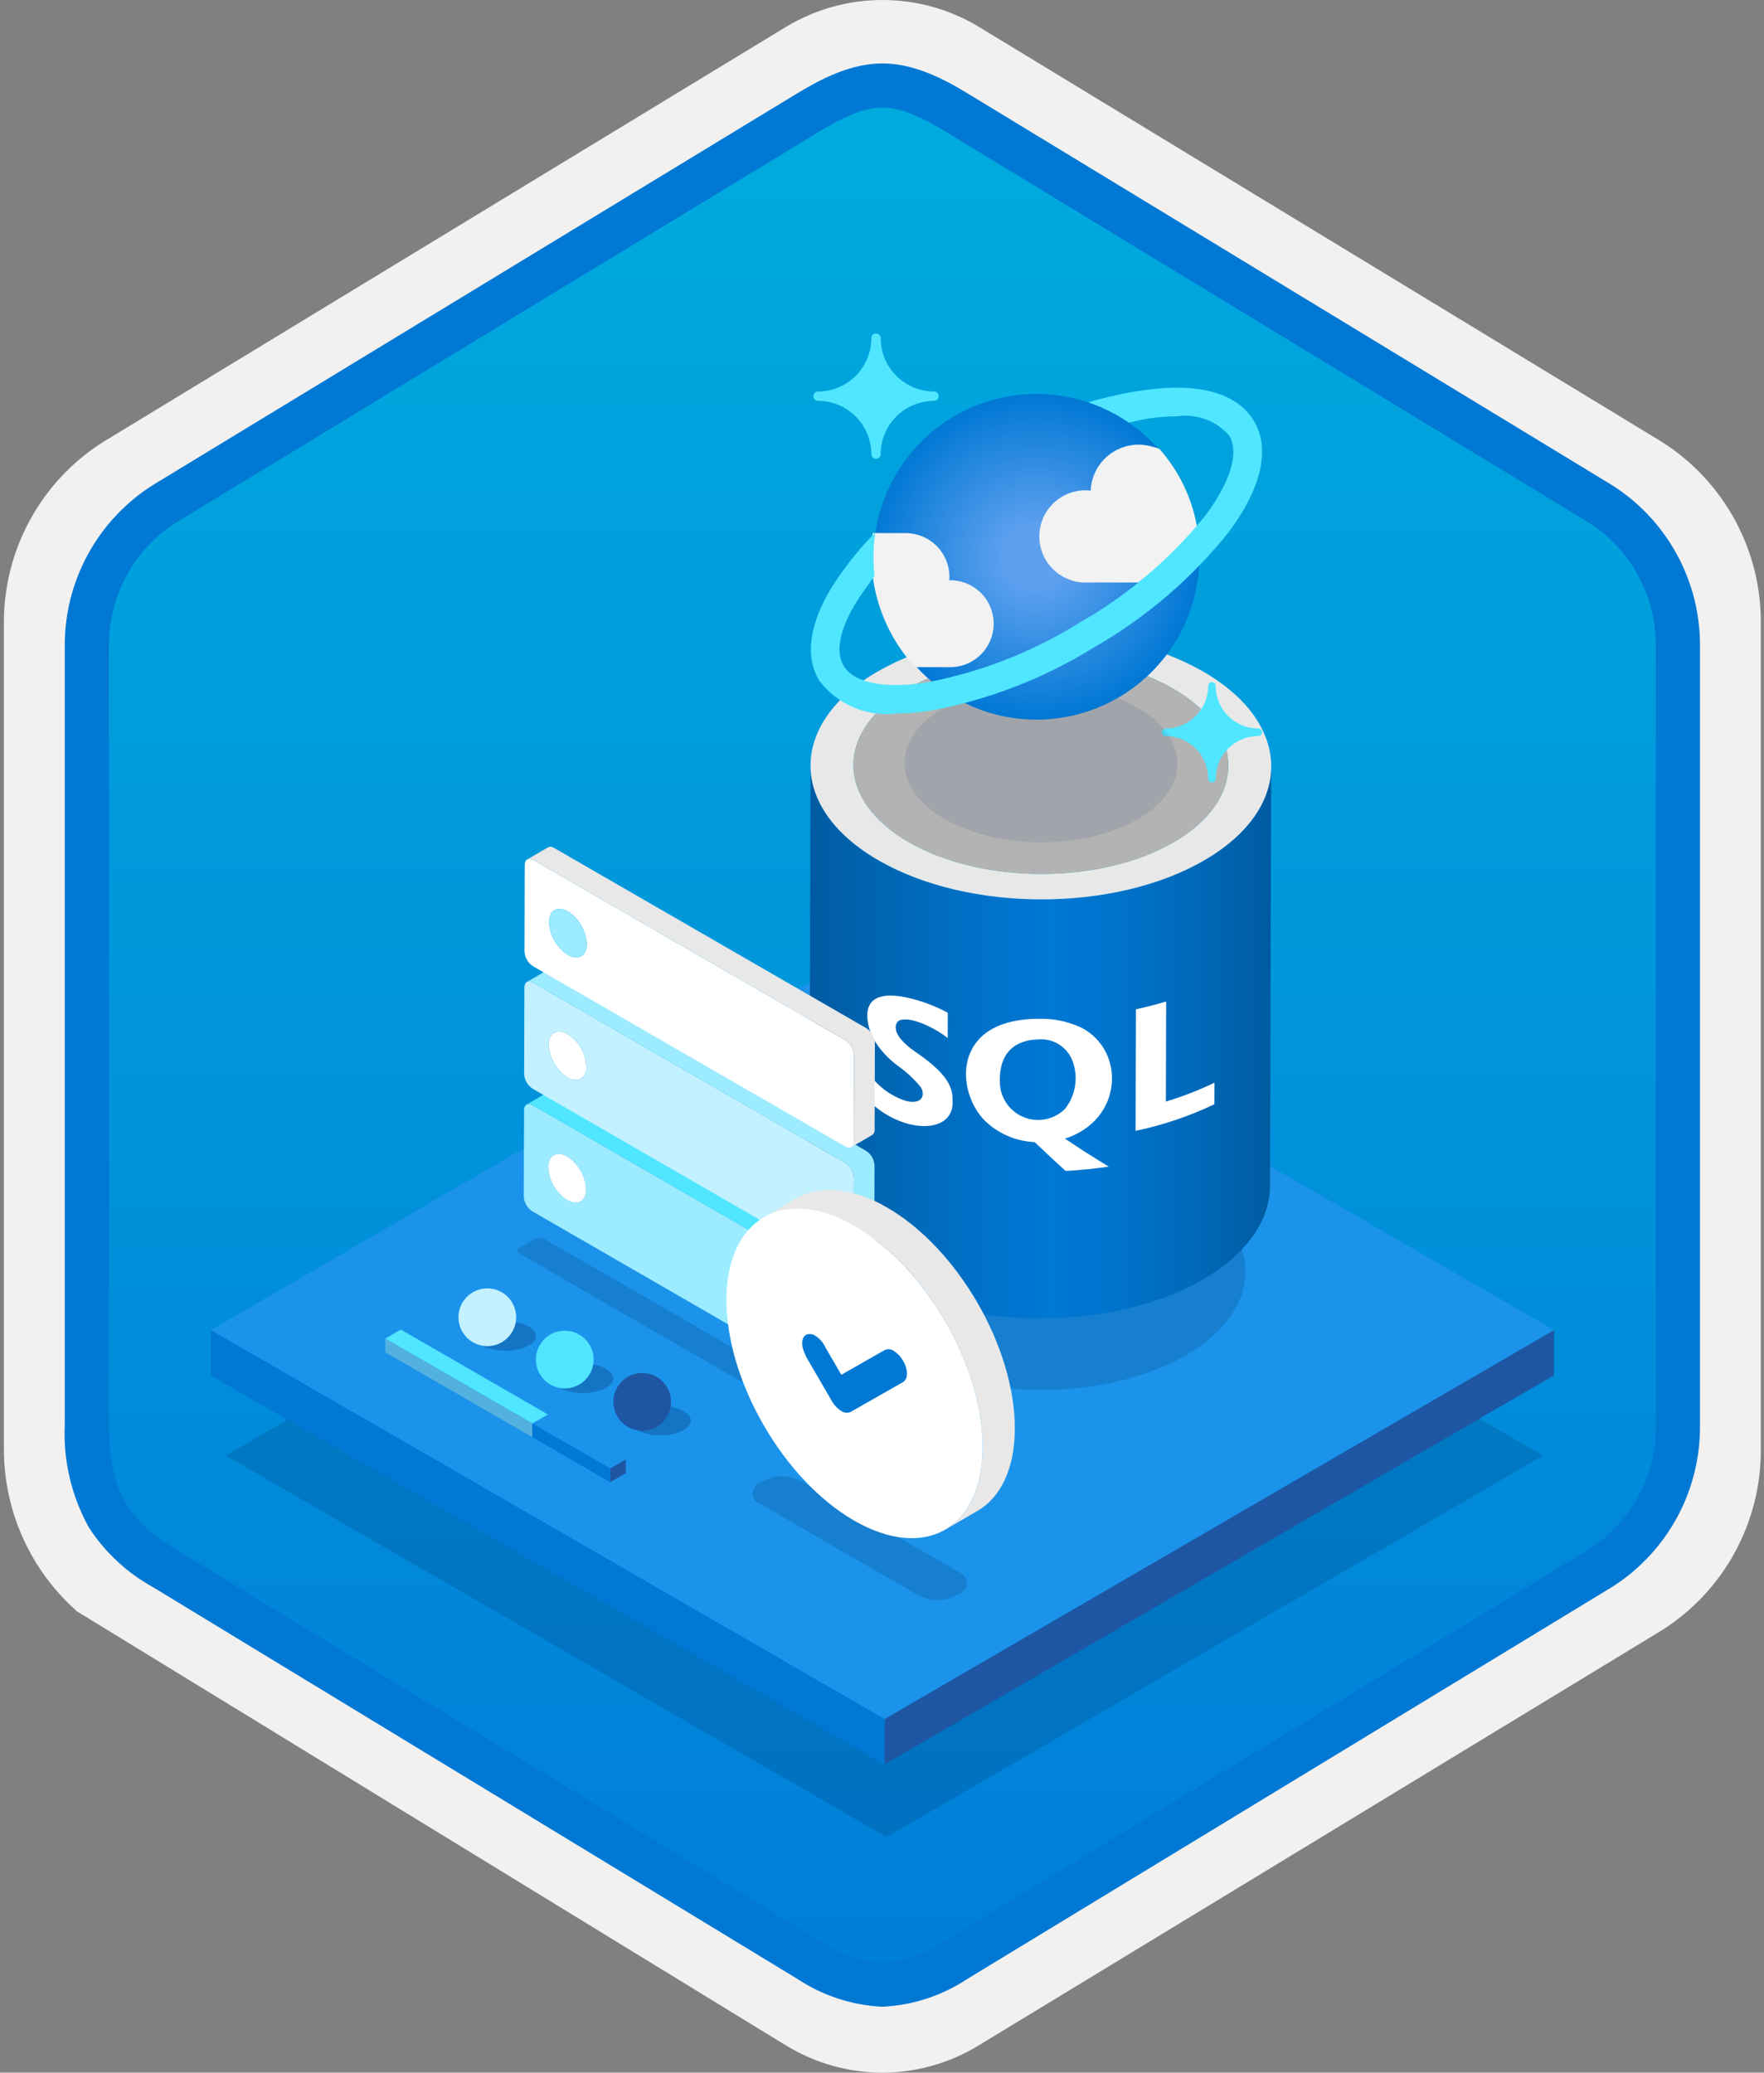 <svg width="160" height="188" viewBox="0 0 160 188" fill="none" xmlns="http://www.w3.org/2000/svg">
<rect x="0" y="0" width="160" height="188" fill="#808080" stroke="none"/>
<g clip-path="url(#clip0_370_2350)">
<path d="M80.034 187.999C83.115 187.994 86.135 187.141 88.764 185.533L150.739 147.873C153.52 146.11 155.805 143.665 157.375 140.77C158.945 137.876 159.749 134.628 159.711 131.335V56.62C159.748 53.328 158.942 50.081 157.372 47.187C155.802 44.292 153.519 41.847 150.739 40.082L88.764 2.422C86.131 0.837 83.115 -0 80.041 -0C76.968 -0 73.952 0.837 71.318 2.422L9.343 40.097C6.56 41.86 4.274 44.304 2.701 47.199C1.128 50.093 0.321 53.341 0.356 56.635V131.335C0.337 134.118 0.912 136.874 2.042 139.418C3.171 141.961 4.83 144.235 6.907 146.088V146.114L71.318 185.548C73.944 187.148 76.959 187.996 80.034 187.999V187.999ZM80.681 6.952C82.633 6.952 85.111 8.165 86.82 9.209L147.577 46.403C151.329 48.688 153.445 55.284 153.445 60.035L152.813 131.335C152.813 136.086 149.614 140.354 145.861 142.639L85.466 179.02C82.031 181.108 79.241 181.108 75.806 179.02L14.598 142.548C10.846 140.264 7.828 136.071 7.828 131.335V57.688C7.86 55.322 8.469 53.001 9.602 50.924C10.735 48.848 12.357 47.079 14.328 45.771L74.904 9.209C76.613 8.165 78.73 6.952 80.681 6.952Z" fill="#F2F1F0"/>
<path fill-rule="evenodd" clip-rule="evenodd" d="M87.932 10.532C85.561 9.059 82.826 8.278 80.034 8.278C77.243 8.278 74.507 9.059 72.136 10.532L16.001 44.864C13.475 46.475 11.403 48.706 9.981 51.343C8.559 53.981 7.834 56.938 7.876 59.934V128.037C7.836 131.033 8.561 133.989 9.983 136.626C11.405 139.263 13.476 141.494 16.001 143.107L72.136 177.438C74.507 178.912 77.242 179.693 80.034 179.693C82.826 179.693 85.561 178.912 87.932 177.438L144.066 143.107C146.591 141.494 148.663 139.264 150.085 136.626C151.507 133.989 152.232 131.033 152.192 128.037V59.934C152.231 56.938 151.504 53.983 150.083 51.346C148.661 48.709 146.59 46.478 144.066 44.864L87.932 10.532Z" fill="url(#paint0_linear_370_2350)"/>
<path fill-rule="evenodd" clip-rule="evenodd" d="M80.034 9.754C81.717 9.754 83.6 10.62 85.667 11.878L144.132 47.42C146.024 48.633 147.573 50.31 148.634 52.291C149.695 54.272 150.231 56.492 150.192 58.739V129.217C150.231 131.464 149.695 133.683 148.634 135.664C147.573 137.645 146.024 139.322 144.132 140.535L85.668 176.077L85.667 176.078C83.996 177.217 82.052 177.888 80.034 178.021C78.017 177.888 76.072 177.217 74.401 176.078L74.4 176.077L15.938 140.537L15.936 140.536C14.148 139.572 12.623 138.185 11.494 136.496C10.517 134.893 9.876 132.678 9.876 129.217V58.739C9.837 56.492 10.374 54.273 11.434 52.291C12.495 50.31 14.044 48.634 15.935 47.42L74.392 11.883L74.396 11.881C76.48 10.628 78.34 9.754 80.034 9.754ZM87.746 8.461L146.21 44.002C148.689 45.572 150.724 47.751 152.121 50.331C153.518 52.91 154.231 55.805 154.192 58.739V129.217C154.231 132.151 153.518 135.045 152.121 137.625C150.724 140.205 148.689 142.384 146.21 143.954L87.746 179.495C85.451 181.02 82.786 181.893 80.034 182.021C77.282 181.893 74.617 181.02 72.322 179.495H72.322L13.858 143.953L13.855 143.952C11.52 142.659 9.537 140.814 8.079 138.578C6.484 135.725 5.721 132.482 5.876 129.217V58.739C5.837 55.805 6.55 52.91 7.947 50.331C9.345 47.751 11.38 45.572 13.858 44.002L72.322 8.46L72.331 8.455C74.421 7.198 77.129 5.754 80.034 5.754C82.92 5.754 85.637 7.177 87.746 8.461V8.461Z" fill="#0078D4"/>
<path opacity="0.2" d="M139.966 132.026L80.416 166.633L20.477 132.027L80.027 97.419L139.966 132.026Z" fill="#003067"/>
<path d="M140.957 120.649L80.234 155.937L19.123 120.654L79.845 85.365L140.957 120.649Z" fill="#1B93EB"/>
<path d="M140.957 120.649L140.945 124.755L80.223 160.043L80.234 155.937L140.957 120.649Z" fill="#1F56A3"/>
<path d="M80.234 155.937L80.223 160.043L19.111 124.76L19.123 120.654L80.234 155.937Z" fill="#0078D4"/>
<path opacity="0.2" d="M107.49 107.722C100.221 103.525 88.472 103.525 81.251 107.722C74.024 111.921 74.063 118.727 81.331 122.924C88.6 127.12 100.349 127.12 107.575 122.921C114.797 118.724 114.759 111.918 107.49 107.722Z" fill="#003067"/>
<path d="M115.304 69.536L115.196 107.546C115.188 110.623 113.165 113.696 109.126 116.043C100.989 120.772 87.76 120.772 79.576 116.046C75.458 113.669 73.401 110.548 73.41 107.431L73.518 69.421C73.509 72.538 75.566 75.659 79.684 78.036C87.868 82.761 101.097 82.761 109.234 78.033C113.273 75.685 115.295 72.613 115.304 69.536Z" fill="url(#paint1_linear_370_2350)"/>
<path d="M109.138 60.919C100.953 56.194 87.724 56.194 79.593 60.92C71.456 65.648 71.499 73.311 79.684 78.036C87.868 82.761 101.097 82.761 109.234 78.033C117.365 73.308 117.322 65.645 109.138 60.919ZM106.473 76.383C99.852 80.23 89.087 80.23 82.427 76.385C75.767 72.54 75.732 66.305 82.353 62.457C88.969 58.612 99.735 58.612 106.394 62.457C113.054 66.302 113.089 72.537 106.473 76.383Z" fill="#E8E8E8"/>
<path d="M106.395 62.457C113.054 66.302 113.09 72.537 106.473 76.383C99.852 80.23 89.087 80.23 82.427 76.385C75.767 72.54 75.732 66.305 82.353 62.457C88.969 58.612 99.735 58.612 106.395 62.457Z" fill="#B3B3B3"/>
<path d="M94.181 92.413C86.298 92.443 86.689 98.973 89.305 101.63C90.526 102.822 92.144 103.522 93.849 103.594C95.704 105.352 95.704 105.352 96.655 106.209C97.971 106.14 99.278 106.01 100.565 105.818C98.73 104.69 98.348 104.455 96.596 103.279C101.865 101.585 102.105 95.334 98.132 93.239C96.9 92.65 95.545 92.367 94.181 92.413L94.181 92.413ZM105.773 90.842C104.879 91.112 103.965 91.347 103.03 91.548L102.998 102.575C105.471 102.058 107.872 101.248 110.152 100.16L110.157 98.207C108.735 98.893 107.26 99.464 105.747 99.916L105.773 90.842L105.773 90.842ZM94.2 94.282C94.865 94.228 95.528 94.395 96.088 94.757C96.649 95.118 97.074 95.654 97.299 96.282C97.556 96.998 97.628 97.768 97.506 98.52C97.385 99.272 97.074 99.98 96.604 100.579C96.118 101.06 95.501 101.388 94.83 101.52C94.159 101.653 93.463 101.584 92.831 101.322C92.199 101.06 91.659 100.618 91.277 100.05C90.896 99.482 90.691 98.814 90.689 98.13C90.609 94.82 92.855 94.299 94.2 94.282V94.282ZM83.247 90.736C76.599 88.78 79.134 94.071 79.162 94.125C79.756 95.162 80.568 96.058 81.541 96.752C82.287 97.288 82.959 97.922 83.537 98.636C84.04 99.618 83.319 100.209 82.083 99.831C80.769 99.388 79.632 98.536 78.838 97.4L78.831 99.883C81.872 102.837 86.404 102.91 86.406 100.005C86.407 98.981 86.408 97.706 83.097 95.456C80.515 93.701 81.296 92.685 81.547 92.571C82.537 92.122 84.786 93.223 85.962 94.156L85.968 91.86C85.101 91.395 84.19 91.018 83.247 90.736" fill="white"/>
<path d="M79.456 41.62C79.401 41.62 79.346 41.61 79.295 41.589C79.244 41.568 79.197 41.537 79.158 41.498C79.118 41.459 79.087 41.413 79.066 41.362C79.044 41.311 79.033 41.256 79.033 41.201V41.196C79.031 39.914 78.521 38.685 77.614 37.778C76.707 36.872 75.478 36.362 74.196 36.36C74.084 36.36 73.977 36.315 73.897 36.236C73.818 36.157 73.773 36.05 73.773 35.938V35.938C73.773 35.826 73.817 35.718 73.897 35.639C73.976 35.559 74.084 35.515 74.196 35.515C75.479 35.513 76.708 35.002 77.615 34.095C78.522 33.188 79.031 31.958 79.033 30.676C79.032 30.564 79.076 30.457 79.154 30.377C79.233 30.298 79.34 30.253 79.452 30.252H79.457C79.512 30.252 79.567 30.262 79.618 30.283C79.669 30.304 79.716 30.335 79.755 30.374C79.794 30.413 79.826 30.459 79.847 30.51C79.869 30.561 79.88 30.616 79.88 30.671V30.676C79.882 31.958 80.392 33.187 81.299 34.094C82.205 35 83.434 35.51 84.717 35.512C84.772 35.512 84.827 35.523 84.878 35.544C84.929 35.564 84.976 35.595 85.015 35.634C85.055 35.673 85.086 35.719 85.107 35.77C85.129 35.821 85.14 35.876 85.14 35.931V35.936C85.141 35.991 85.13 36.046 85.109 36.097C85.088 36.149 85.058 36.195 85.019 36.235C84.98 36.274 84.933 36.305 84.882 36.327C84.832 36.348 84.777 36.359 84.721 36.36H84.717C83.434 36.361 82.205 36.871 81.298 37.778C80.391 38.684 79.881 39.914 79.88 41.196C79.879 41.308 79.835 41.416 79.755 41.495C79.676 41.574 79.569 41.619 79.456 41.62V41.62Z" fill="#50E6FF"/>
<path d="M109.927 70.966C109.837 70.966 109.75 70.93 109.687 70.867C109.623 70.803 109.587 70.716 109.587 70.626V70.626C109.586 69.601 109.178 68.618 108.453 67.892C107.728 67.167 106.744 66.759 105.719 66.758C105.629 66.758 105.543 66.722 105.479 66.659C105.416 66.596 105.38 66.51 105.379 66.421V66.421C105.379 66.331 105.415 66.244 105.479 66.181C105.542 66.117 105.629 66.081 105.719 66.081C106.744 66.081 107.728 65.673 108.453 64.948C109.179 64.222 109.587 63.239 109.587 62.213C109.587 62.123 109.623 62.036 109.687 61.973C109.75 61.909 109.837 61.873 109.927 61.873C110.017 61.873 110.103 61.909 110.167 61.973C110.23 62.036 110.266 62.123 110.266 62.213V62.213C110.267 63.239 110.675 64.222 111.4 64.948C112.125 65.673 113.109 66.081 114.135 66.081C114.225 66.082 114.31 66.118 114.374 66.181C114.437 66.245 114.473 66.331 114.473 66.42C114.473 66.51 114.438 66.596 114.375 66.66C114.312 66.724 114.226 66.76 114.136 66.76H114.135C113.109 66.761 112.126 67.169 111.401 67.895C110.675 68.62 110.267 69.603 110.266 70.629C110.266 70.719 110.229 70.804 110.166 70.867C110.102 70.93 110.016 70.966 109.927 70.966V70.966Z" fill="#50E6FF"/>
<path opacity="0.1" d="M103.155 64.168C108.005 66.968 108.031 71.508 103.212 74.309C98.394 77.109 90.554 77.109 85.704 74.309C80.847 71.504 80.822 66.964 85.64 64.163C90.459 61.363 98.298 61.363 103.155 64.168Z" fill="#003067"/>
<path d="M108.381 47.07C109.06 49.912 108.881 52.892 107.867 55.632C106.852 58.373 105.048 60.751 102.682 62.465C100.316 64.18 97.495 65.155 94.575 65.267C91.655 65.378 88.768 64.621 86.278 63.092C83.788 61.562 81.808 59.329 80.588 56.674C79.367 54.019 78.962 51.062 79.422 48.176C79.882 45.29 81.188 42.606 83.174 40.462C85.159 38.319 87.736 36.812 90.578 36.133H90.579C94.39 35.223 98.406 35.864 101.745 37.915C105.084 39.966 107.471 43.259 108.381 47.07V47.07Z" fill="url(#paint2_radial_370_2350)"/>
<path d="M86.089 60.515C87.133 60.542 88.146 60.152 88.903 59.432C89.661 58.712 90.102 57.721 90.13 56.677C90.157 55.632 89.769 54.619 89.049 53.861C88.331 53.102 87.34 52.66 86.295 52.632C86.23 52.63 86.166 52.63 86.101 52.631C86.112 52.519 86.118 52.407 86.118 52.294C86.108 51.242 85.682 50.237 84.932 49.499C84.183 48.76 83.171 48.349 82.119 48.356H79.163C78.874 50.54 79.067 52.761 79.731 54.862C80.394 56.964 81.511 58.893 83.002 60.516L86.089 60.515Z" fill="#F2F2F2"/>
<path d="M108.564 47.756C108.567 47.72 108.561 47.684 108.547 47.65C108.071 45.074 106.901 42.677 105.162 40.717C104.937 40.626 104.704 40.553 104.467 40.5C103.834 40.32 103.169 40.285 102.521 40.399C101.873 40.513 101.259 40.773 100.726 41.158C100.193 41.544 99.755 42.045 99.443 42.624C99.132 43.204 98.957 43.847 98.93 44.504C98.77 44.485 98.609 44.475 98.448 44.473C97.462 44.472 96.508 44.821 95.754 45.456C95 46.092 94.494 46.973 94.327 47.945C94.16 48.916 94.341 49.916 94.839 50.767C95.337 51.618 96.12 52.265 97.049 52.595C97.464 52.758 97.906 52.839 98.352 52.836H103.239C105.201 51.35 106.988 49.646 108.564 47.756V47.756Z" fill="#F2F2F2"/>
<path d="M113.73 38.168C112.216 35.647 108.675 34.665 103.728 35.402C102.033 35.642 100.357 36.005 98.716 36.49C100.018 36.939 101.255 37.56 102.394 38.336C102.974 38.209 103.557 38.057 104.115 37.973C104.994 37.836 105.881 37.764 106.771 37.758C107.64 37.633 108.527 37.727 109.35 38.032C110.174 38.337 110.908 38.843 111.487 39.504V39.504C112.409 41.04 111.631 43.666 109.354 46.726C106.189 50.665 102.31 53.974 97.921 56.478C93.63 59.156 88.874 61.004 83.9 61.924C80.135 62.487 77.444 61.924 76.522 60.393C75.6 58.862 76.377 56.228 78.655 53.182C78.936 52.804 79.006 52.619 79.326 52.239C79.176 50.934 79.197 49.614 79.389 48.315C78.365 49.341 77.424 50.445 76.572 51.618C73.59 55.607 72.781 59.194 74.293 61.714C75.091 62.783 76.156 63.623 77.382 64.15C78.607 64.678 79.949 64.875 81.274 64.721C82.282 64.716 83.289 64.635 84.286 64.48C89.595 63.511 94.674 61.551 99.257 58.703C103.938 56.024 108.072 52.486 111.441 48.274C114.433 44.275 115.242 40.691 113.73 38.168Z" fill="#50E6FF"/>
<path d="M76.637 116.599C76.861 116.745 77.048 116.942 77.182 117.174C77.316 117.406 77.393 117.666 77.407 117.933L77.385 125.789C77.383 126.28 77.036 126.472 76.609 126.226L48.282 109.871C48.057 109.726 47.87 109.53 47.736 109.299C47.602 109.068 47.525 108.808 47.511 108.541L47.533 100.686C47.535 100.195 47.882 99.997 48.309 100.244L76.637 116.599ZM51.441 108.849C52.389 109.397 53.16 108.957 53.163 107.868C53.131 107.275 52.959 106.698 52.662 106.183C52.365 105.669 51.95 105.233 51.452 104.909C50.504 104.362 49.737 104.804 49.734 105.888C49.765 106.481 49.935 107.059 50.232 107.574C50.529 108.088 50.943 108.525 51.441 108.849" fill="#9CEBFF"/>
<path d="M51.452 104.909C51.95 105.233 52.365 105.669 52.662 106.183C52.959 106.698 53.131 107.275 53.163 107.868C53.16 108.957 52.389 109.397 51.441 108.849C50.943 108.525 50.529 108.088 50.232 107.574C49.935 107.059 49.765 106.481 49.734 105.888C49.737 104.804 50.504 104.362 51.452 104.909Z" fill="white"/>
<path d="M78.522 115.503L50.194 99.148C50.116 99.091 50.023 99.056 49.927 99.046C49.83 99.037 49.733 99.053 49.644 99.094L47.759 100.19C47.847 100.149 47.944 100.132 48.041 100.142C48.138 100.151 48.23 100.187 48.309 100.244L76.637 116.599C76.861 116.745 77.048 116.942 77.182 117.174C77.316 117.406 77.393 117.666 77.407 117.933L77.385 125.789C77.394 125.883 77.379 125.979 77.34 126.065C77.3 126.152 77.239 126.226 77.162 126.281L79.047 125.185C79.124 125.13 79.186 125.056 79.225 124.969C79.264 124.883 79.28 124.788 79.27 124.693L79.293 116.838C79.279 116.57 79.201 116.31 79.068 116.078C78.934 115.846 78.747 115.649 78.522 115.503V115.503Z" fill="#50E6FF"/>
<path d="M51.484 93.791C51.982 94.114 52.396 94.551 52.694 95.065C52.991 95.579 53.163 96.156 53.195 96.749C53.191 97.839 52.42 98.278 51.472 97.731C50.974 97.407 50.56 96.97 50.264 96.455C49.967 95.941 49.796 95.363 49.766 94.77C49.769 93.685 50.536 93.243 51.484 93.791Z" fill="white"/>
<path d="M76.668 105.48C76.893 105.626 77.08 105.823 77.213 106.055C77.347 106.287 77.424 106.547 77.439 106.815L77.416 114.67C77.415 115.161 77.068 115.354 76.641 115.107L48.313 98.752C48.089 98.607 47.902 98.411 47.768 98.18C47.634 97.949 47.557 97.689 47.543 97.423L47.565 89.567C47.566 89.076 47.913 88.879 48.34 89.125L76.668 105.48ZM51.472 97.731C52.42 98.278 53.191 97.838 53.195 96.749C53.163 96.156 52.991 95.579 52.694 95.065C52.396 94.551 51.982 94.114 51.484 93.791C50.536 93.243 49.769 93.685 49.766 94.77C49.796 95.363 49.967 95.941 50.263 96.455C50.56 96.97 50.974 97.407 51.472 97.731" fill="#C3F1FF"/>
<path d="M78.554 104.385L50.226 88.029C50.147 87.972 50.055 87.937 49.958 87.928C49.861 87.918 49.764 87.935 49.676 87.976L47.79 89.071C47.879 89.031 47.976 89.014 48.073 89.023C48.169 89.033 48.262 89.068 48.34 89.125L76.668 105.48C76.893 105.626 77.08 105.823 77.214 106.055C77.347 106.287 77.425 106.547 77.439 106.815L77.416 114.67C77.426 114.765 77.41 114.86 77.371 114.947C77.332 115.033 77.27 115.108 77.193 115.163L79.079 114.067C79.156 114.012 79.217 113.937 79.257 113.851C79.296 113.764 79.311 113.669 79.302 113.575L79.324 105.719C79.31 105.452 79.233 105.191 79.099 104.959C78.965 104.728 78.778 104.531 78.554 104.385Z" fill="#9CEBFF"/>
<path d="M76.7 94.362C76.924 94.508 77.111 94.705 77.245 94.937C77.379 95.168 77.456 95.429 77.47 95.696L77.448 103.552C77.447 104.042 77.1 104.24 76.672 103.994L48.345 87.639C48.12 87.493 47.933 87.296 47.799 87.064C47.665 86.832 47.588 86.572 47.574 86.304L47.596 78.449C47.598 77.958 47.945 77.76 48.372 78.007L76.7 94.362ZM51.504 86.612C52.452 87.159 53.223 86.72 53.226 85.631C53.194 85.038 53.023 84.46 52.725 83.946C52.428 83.432 52.013 82.996 51.515 82.672C50.567 82.125 49.8 82.567 49.797 83.651C49.828 84.244 49.998 84.822 50.295 85.337C50.592 85.851 51.006 86.288 51.504 86.612" fill="white"/>
<path d="M51.515 82.672C52.013 82.996 52.428 83.432 52.725 83.946C53.023 84.46 53.194 85.038 53.226 85.631C53.223 86.72 52.452 87.159 51.504 86.612C51.006 86.288 50.592 85.851 50.295 85.337C49.998 84.822 49.828 84.244 49.797 83.651C49.8 82.567 50.567 82.125 51.515 82.672Z" fill="#9CEBFF"/>
<path d="M78.585 93.266L50.257 76.911C50.179 76.854 50.086 76.819 49.99 76.809C49.893 76.8 49.795 76.816 49.707 76.857L47.822 77.953C47.91 77.912 48.007 77.895 48.104 77.905C48.201 77.914 48.293 77.95 48.372 78.007L76.7 94.362C76.924 94.508 77.111 94.705 77.245 94.937C77.379 95.168 77.456 95.429 77.47 95.696L77.448 103.552C77.457 103.647 77.442 103.743 77.402 103.83C77.362 103.917 77.3 103.992 77.222 104.048L79.108 102.952C79.186 102.897 79.248 102.822 79.287 102.734C79.327 102.647 79.343 102.551 79.333 102.456L79.356 94.6C79.341 94.333 79.264 94.073 79.13 93.841C78.997 93.609 78.81 93.412 78.585 93.266V93.266Z" fill="#E8E8E8"/>
<path opacity="0.2" d="M76.9 128.271C76.956 128.291 77.005 128.327 77.039 128.375C77.073 128.423 77.092 128.48 77.093 128.539C77.093 128.598 77.075 128.656 77.041 128.705C77.007 128.753 76.959 128.79 76.903 128.81L75.558 129.591C75.414 129.664 75.255 129.702 75.094 129.702C74.933 129.702 74.773 129.664 74.629 129.591L47.137 113.718C47.081 113.7 47.031 113.664 46.996 113.616C46.962 113.568 46.943 113.51 46.942 113.45C46.942 113.391 46.96 113.333 46.995 113.284C47.029 113.236 47.078 113.199 47.134 113.18L48.479 112.399C48.623 112.325 48.782 112.287 48.943 112.287C49.105 112.287 49.264 112.325 49.408 112.399L76.9 128.271Z" fill="#003067"/>
<path opacity="0.3" d="M45.853 122.518C47.375 122.518 48.609 121.92 48.609 121.183C48.609 120.445 47.375 119.847 45.853 119.847C44.33 119.847 43.096 120.445 43.096 121.183C43.096 121.92 44.33 122.518 45.853 122.518Z" fill="#003067"/>
<path fill-rule="evenodd" clip-rule="evenodd" d="M46.819 119.482C46.819 119.999 46.666 120.505 46.378 120.936C46.091 121.366 45.682 121.702 45.203 121.9C44.725 122.098 44.199 122.15 43.691 122.049C43.183 121.948 42.717 121.699 42.351 121.333C41.984 120.967 41.735 120.5 41.634 119.992C41.533 119.484 41.585 118.958 41.783 118.48C41.981 118.001 42.317 117.593 42.747 117.305C43.178 117.017 43.684 116.864 44.202 116.864C44.896 116.864 45.562 117.14 46.053 117.631C46.544 118.121 46.819 118.787 46.819 119.482V119.482Z" fill="#C3F1FF"/>
<path fill-rule="evenodd" clip-rule="evenodd" d="M46.024 117.835L46.043 117.835C46.034 117.825 46.028 117.825 46.024 117.835Z" fill="#7CB65A"/>
<path opacity="0.3" d="M52.878 126.355C54.4 126.355 55.634 125.757 55.634 125.02C55.634 124.282 54.4 123.684 52.878 123.684C51.356 123.684 50.121 124.282 50.121 125.02C50.121 125.757 51.356 126.355 52.878 126.355Z" fill="#003067"/>
<path fill-rule="evenodd" clip-rule="evenodd" d="M53.845 123.319C53.845 123.836 53.691 124.343 53.404 124.773C53.116 125.204 52.707 125.539 52.229 125.737C51.75 125.935 51.224 125.987 50.716 125.886C50.208 125.785 49.742 125.536 49.376 125.17C49.01 124.804 48.76 124.337 48.659 123.829C48.558 123.322 48.61 122.795 48.808 122.317C49.007 121.839 49.342 121.43 49.773 121.142C50.203 120.854 50.709 120.701 51.227 120.701C51.921 120.701 52.587 120.977 53.078 121.468C53.569 121.959 53.845 122.624 53.845 123.319V123.319Z" fill="#50E6FF"/>
<path fill-rule="evenodd" clip-rule="evenodd" d="M53.05 121.672L53.068 121.672C53.059 121.663 53.053 121.662 53.05 121.672Z" fill="#7CB65A"/>
<path opacity="0.3" d="M59.903 130.192C61.426 130.192 62.66 129.595 62.66 128.857C62.66 128.119 61.426 127.521 59.903 127.521C58.381 127.521 57.147 128.119 57.147 128.857C57.147 129.595 58.381 130.192 59.903 130.192Z" fill="#003067"/>
<path fill-rule="evenodd" clip-rule="evenodd" d="M60.87 127.156C60.87 127.673 60.717 128.18 60.429 128.61C60.141 129.041 59.732 129.376 59.254 129.574C58.776 129.772 58.249 129.824 57.742 129.723C57.234 129.622 56.767 129.373 56.401 129.007C56.035 128.641 55.786 128.174 55.685 127.666C55.584 127.159 55.636 126.632 55.834 126.154C56.032 125.676 56.367 125.267 56.798 124.979C57.228 124.691 57.734 124.538 58.252 124.538C58.947 124.538 59.612 124.814 60.103 125.305C60.594 125.796 60.87 126.461 60.87 127.156V127.156Z" fill="#1F56A3"/>
<path fill-rule="evenodd" clip-rule="evenodd" d="M60.075 125.509L60.094 125.509C60.085 125.5 60.078 125.499 60.075 125.509Z" fill="#7CB65A"/>
<path d="M56.765 132.377L55.355 133.196L34.945 121.418L36.354 120.599L56.765 132.377Z" fill="#1B93EB"/>
<path d="M56.765 132.377L56.761 133.626L55.352 134.445L55.355 133.196L56.765 132.377Z" fill="#1F56A3"/>
<path d="M55.355 133.196L55.352 134.445L34.941 122.667L34.945 121.418L55.355 133.196Z" fill="#0078D4"/>
<path d="M48.275 129.11L49.697 128.299L36.354 120.599L34.945 121.418L48.275 129.11Z" fill="#50E6FF"/>
<path d="M48.275 129.11V130.361L34.941 122.667L34.945 121.418L48.275 129.11Z" fill="#53B1E0"/>
<path d="M80.456 109.522C77.233 107.661 74.309 107.489 72.196 108.717L69.285 110.409C71.398 109.181 74.322 109.353 77.545 111.213C83.966 114.921 89.157 123.912 89.136 131.291C89.126 134.953 87.834 137.527 85.75 138.738L88.661 137.046C90.745 135.835 92.037 133.261 92.047 129.599C92.069 122.221 86.877 113.229 80.456 109.522Z" fill="#E8E8E8"/>
<path opacity="0.2" d="M86.991 142.615C87.193 142.682 87.369 142.811 87.494 142.984C87.619 143.156 87.687 143.364 87.689 143.577C87.69 143.79 87.624 143.998 87.501 144.172C87.378 144.346 87.203 144.477 87.002 144.546L86.685 144.731C86.168 144.994 85.597 145.132 85.017 145.132C84.438 145.132 83.866 144.994 83.35 144.731L68.972 136.43C68.77 136.362 68.594 136.233 68.469 136.061C68.343 135.888 68.275 135.681 68.274 135.468C68.273 135.255 68.339 135.046 68.462 134.872C68.585 134.699 68.76 134.568 68.961 134.498L69.278 134.314C69.794 134.05 70.366 133.913 70.945 133.913C71.525 133.913 72.097 134.05 72.613 134.314L86.991 142.615Z" fill="#003067"/>
<path d="M77.545 111.214C83.966 114.921 89.157 123.913 89.136 131.291C89.115 138.67 83.89 141.632 77.469 137.925C71.061 134.225 65.869 125.249 65.89 117.87C65.911 110.491 71.137 107.514 77.545 111.214Z" fill="white"/>
<path d="M81.907 125.362C82.38 125.092 82.382 124.222 81.913 123.433C81.712 123.067 81.421 122.759 81.067 122.538C80.948 122.451 80.808 122.398 80.661 122.385C80.514 122.372 80.367 122.399 80.234 122.464L76.312 124.699L74.905 122.284L74.782 122.049C74.588 121.686 74.302 121.38 73.952 121.163C73.83 121.076 73.688 121.023 73.539 121.008C73.39 120.993 73.24 121.018 73.104 121.08C72.652 121.337 72.65 122.184 73.099 122.985L73.078 122.997L75.465 127.107C75.667 127.464 75.955 127.764 76.303 127.98C76.424 128.066 76.564 128.119 76.711 128.136C76.858 128.153 77.007 128.133 77.143 128.076L81.907 125.362" fill="#0078D4"/>
</g>
<defs>
<linearGradient id="paint0_linear_370_2350" x1="80.034" y1="8.278" x2="80.034" y2="179.693" gradientUnits="userSpaceOnUse">
<stop stop-color="#00ABDE"/>
<stop offset="1" stop-color="#007ED8"/>
</linearGradient>
<linearGradient id="paint1_linear_370_2350" x1="73.41" y1="94.505" x2="115.304" y2="94.505" gradientUnits="userSpaceOnUse">
<stop stop-color="#005BA1"/>
<stop offset="0.07" stop-color="#0060A9"/>
<stop offset="0.36" stop-color="#0071C8"/>
<stop offset="0.52" stop-color="#0078D4"/>
<stop offset="0.64" stop-color="#0074CD"/>
<stop offset="0.82" stop-color="#006ABB"/>
<stop offset="1" stop-color="#005BA1"/>
</linearGradient>
<radialGradient id="paint2_radial_370_2350" cx="0" cy="0" r="1" gradientUnits="userSpaceOnUse" gradientTransform="translate(93.898 50.503) scale(14.852 14.723)">
<stop offset="0.183" stop-color="#5EA0EF"/>
<stop offset="1" stop-color="#0078D4"/>
</radialGradient>
<clipPath id="clip0_370_2350">
<rect width="159.356" height="188" fill="white" transform="translate(0.356 -0)"/>
</clipPath>
</defs>
</svg>
